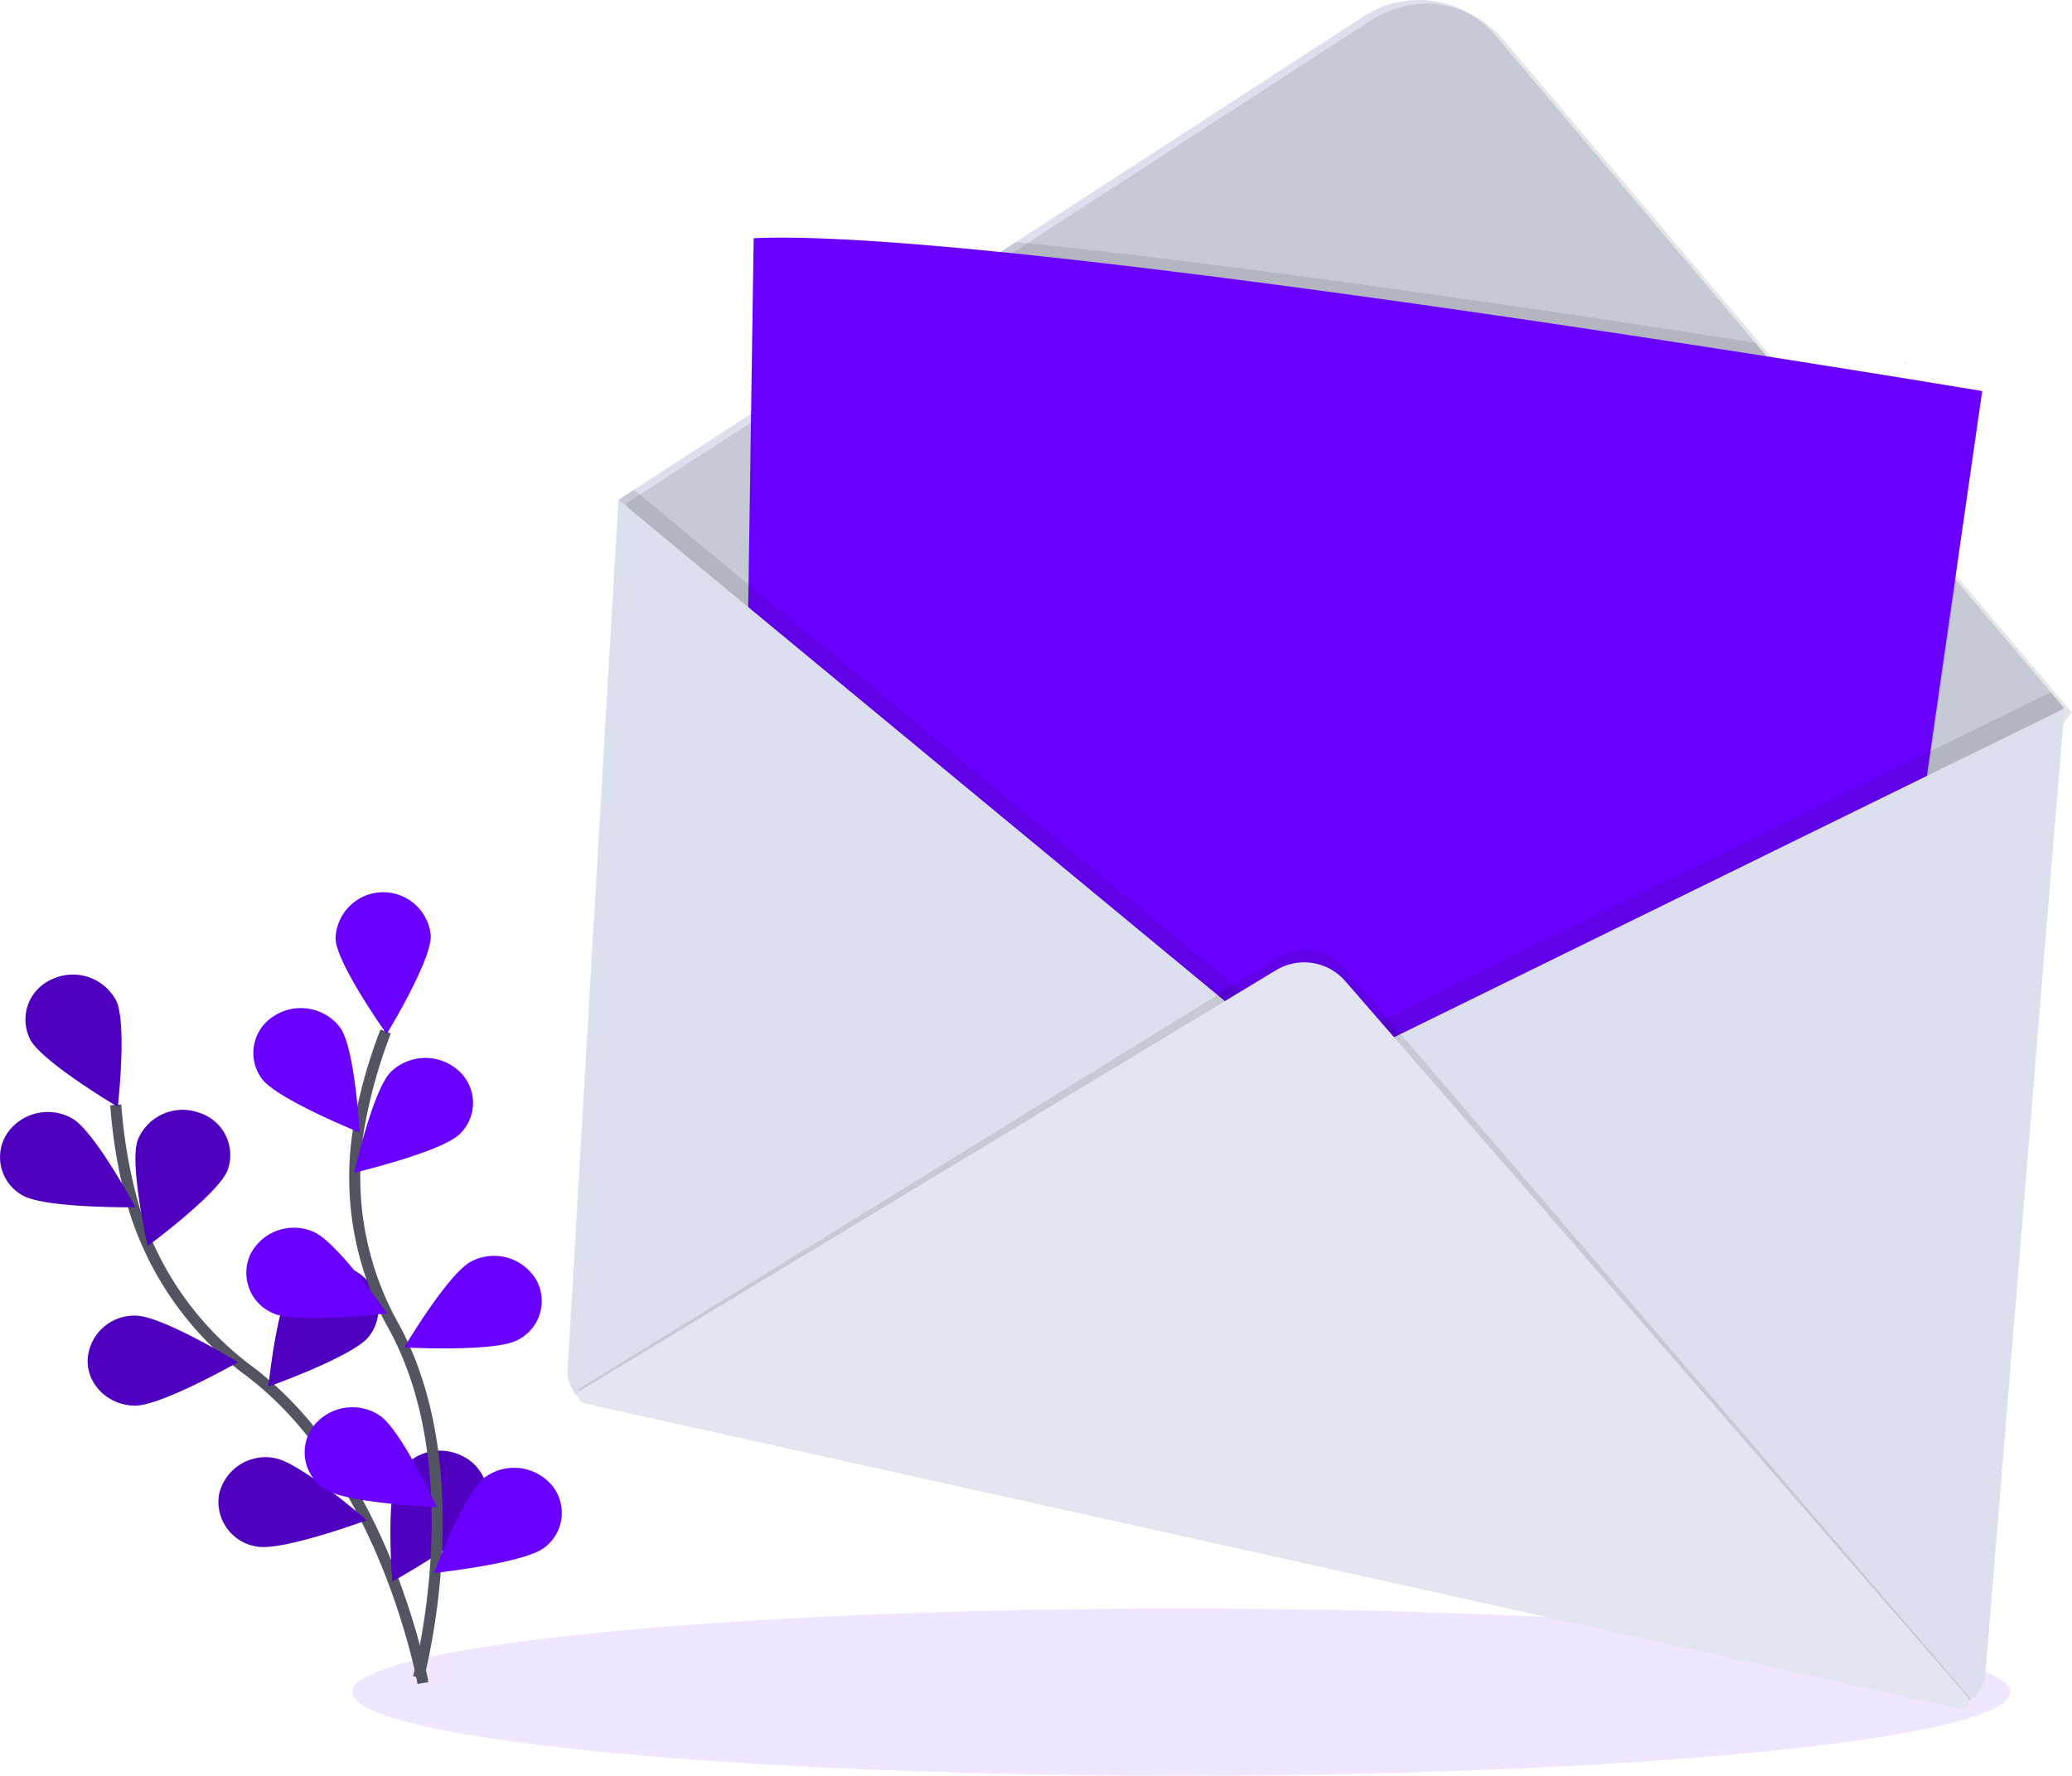 <svg xmlns="http://www.w3.org/2000/svg" width="373.975" height="320.516" viewBox="0 0 373.975 320.516"><defs><style>.a,.c{fill:#6900ff;}.a,.g{opacity:0.1;}.b{fill:none;stroke:#535461;stroke-miterlimit:10;stroke-width:2px;}.d{opacity:0.25;}.e{fill:#e6e8ec;}.f{fill:#dcdfed;}.h{fill:#e3e5f1;}</style></defs><g transform="translate(-21.102 -208.715)"><ellipse class="a" cx="149.608" cy="15.087" rx="149.608" ry="15.087" transform="translate(84.7 499.057)"/><path class="b" d="M199.684,734.853s-6.638-37.609-31.275-56.246a57.629,57.629,0,0,1-21.2-30.57,92.235,92.235,0,0,1-2.974-17.546" transform="translate(-102.238 -222.345)"/><path class="c" d="M113.393,596.488c2.058,4.029,15.812,12.185,15.812,12.185s1.729-15.236-.345-19.27a8.827,8.827,0,0,0-11.485-3.761A7.912,7.912,0,0,0,113.393,596.488Z" transform="translate(-86.848 -200.178)"/><path class="c" d="M107.763,648.075c4.065,2.321,20.294,2.115,20.294,2.115s-7.322-13.677-11.372-16a8.893,8.893,0,0,0-11.8,2.737A7.856,7.856,0,0,0,107.763,648.075Z" transform="translate(-82.53 -223.572)"/><path class="c" d="M142.863,720.683c4.744.067,18.642-7.847,18.642-7.847s-13.631-8.315-18.38-8.387a8.412,8.412,0,0,0-8.747,7.991C134.286,716.922,138.114,720.6,142.863,720.683Z" transform="translate(-97.455 -258.247)"/><path class="c" d="M187.219,770.247c4.662.828,19.78-4.76,19.78-4.76s-11.948-10.384-16.6-11.2a8.58,8.58,0,0,0-10.034,6.483A8.143,8.143,0,0,0,187.219,770.247Z" transform="translate(-119.704 -282.376)"/><path class="c" d="M167.768,643.178c-1.621,4.214-14.408,13.661-14.408,13.661s-3.386-14.984-1.765-19.2a8.751,8.751,0,0,1,11.017-4.863A8.007,8.007,0,0,1,167.768,643.178Z" transform="translate(-105.6 -223.219)"/><path class="c" d="M215.861,699.575c-2.882,3.566-18.071,8.969-18.071,8.969s1.544-15.257,4.4-18.817a8.943,8.943,0,0,1,12.051-1.544,7.821,7.821,0,0,1,1.616,11.392Z" transform="translate(-128.238 -249.545)"/><path class="c" d="M257.12,763.71c-2.2,3.972-16.2,11.722-16.2,11.722s-1.23-15.277.973-19.25a8.851,8.851,0,0,1,11.6-3.427A7.9,7.9,0,0,1,257.12,763.71Z" transform="translate(-149.008 -281.247)"/><path class="d" d="M113.393,596.488c2.058,4.029,15.812,12.185,15.812,12.185s1.729-15.236-.345-19.27a8.827,8.827,0,0,0-11.485-3.761A7.912,7.912,0,0,0,113.393,596.488Z" transform="translate(-86.848 -200.178)"/><path class="d" d="M107.763,648.075c4.065,2.321,20.294,2.115,20.294,2.115s-7.322-13.677-11.372-16a8.893,8.893,0,0,0-11.8,2.737A7.856,7.856,0,0,0,107.763,648.075Z" transform="translate(-82.53 -223.572)"/><path class="d" d="M142.863,720.683c4.744.067,18.642-7.847,18.642-7.847s-13.631-8.315-18.38-8.387a8.412,8.412,0,0,0-8.747,7.991C134.286,716.922,138.114,720.6,142.863,720.683Z" transform="translate(-97.455 -258.247)"/><path class="d" d="M187.219,770.247c4.662.828,19.78-4.76,19.78-4.76s-11.948-10.384-16.6-11.2a8.58,8.58,0,0,0-10.034,6.483A8.143,8.143,0,0,0,187.219,770.247Z" transform="translate(-119.704 -282.376)"/><path class="d" d="M167.768,643.178c-1.621,4.214-14.408,13.661-14.408,13.661s-3.386-14.984-1.765-19.2a8.751,8.751,0,0,1,11.017-4.863A8.007,8.007,0,0,1,167.768,643.178Z" transform="translate(-105.6 -223.219)"/><path class="d" d="M215.861,699.575c-2.882,3.566-18.071,8.969-18.071,8.969s1.544-15.257,4.4-18.817a8.943,8.943,0,0,1,12.051-1.544,7.821,7.821,0,0,1,1.616,11.392Z" transform="translate(-128.238 -249.545)"/><path class="d" d="M257.12,763.71c-2.2,3.972-16.2,11.722-16.2,11.722s-1.23-15.277.973-19.25a8.851,8.851,0,0,1,11.6-3.427A7.9,7.9,0,0,1,257.12,763.71Z" transform="translate(-149.008 -281.247)"/><path class="b" d="M239.519,721.36s10.07-36.925-4.451-63.394a54.957,54.957,0,0,1-6.262-36.06,92.62,92.62,0,0,1,4.811-17.176" transform="translate(-142.907 -209.84)"/><path class="c" d="M221.325,564.3c.165,4.477,9.226,17.191,9.226,17.191s8.12-13.27,7.955-17.752a8.609,8.609,0,0,0-17.181.561Z" transform="translate(-139.66 -186.136)"/><path class="c" d="M194.039,609.3c2.717,3.674,17.639,9.694,17.639,9.694s-.823-15.3-3.54-18.982A8.928,8.928,0,0,0,196.169,598a7.837,7.837,0,0,0-2.13,11.3Z" transform="translate(-125.67 -205.861)"/><path class="c" d="M194.98,689.1c4.312,1.878,20.418-.036,20.418-.036s-8.9-12.823-13.209-14.7a8.816,8.816,0,0,0-11.408,3.967A7.932,7.932,0,0,0,194.98,689.1Z" transform="translate(-124.45 -243.279)"/><path class="c" d="M214.222,751.379c3.916,2.542,20.13,3.216,20.13,3.216s-6.473-14.053-10.384-16.589a8.917,8.917,0,0,0-11.953,2.058,7.837,7.837,0,0,0,2.207,11.315Z" transform="translate(-134.404 -273.836)"/><path class="c" d="M246.939,627.767C243.645,631,227.9,634.75,227.9,634.75s3.339-15,6.628-18.231a8.964,8.964,0,0,1,12.159-.226,7.8,7.8,0,0,1,.252,11.475Z" transform="translate(-142.855 -214.353)"/><path class="c" d="M265.786,698.714C261.623,700.87,245.42,700,245.42,700s7.94-13.379,12.1-15.519a8.878,8.878,0,0,1,11.67,3.216A7.872,7.872,0,0,1,265.786,698.714Z" transform="translate(-151.36 -248.072)"/><path class="c" d="M275.667,772.283c-3.72,2.789-19.847,4.518-19.847,4.518s5.434-14.444,9.154-17.233a8.943,8.943,0,0,1,12.077,1.312,7.816,7.816,0,0,1-1.384,11.4Z" transform="translate(-156.408 -284.15)"/><circle class="e" cx="0.185" cy="0.185" r="0.185" transform="translate(364.744 274.061)"/><path class="f" d="M455.132,245.835l-134.562,87.3,87.815,158.381A6.128,6.128,0,0,0,412.3,494.5l79.566,19.409a6.133,6.133,0,0,0,6.967-3.3L538.3,428.617,581.549,370.8,478.9,249.36A18.19,18.19,0,0,0,455.132,245.835Z" transform="translate(-187.841 -34.2)"/><path class="g" d="M584.2,372.118l-.381.515-25.337,33.873-.458.612L540.95,429.95,507.2,500.089l-.947,1.96-4.765,9.895a6.134,6.134,0,0,1-6.977,3.3L414.94,495.823a6.118,6.118,0,0,1-3.911-2.984l-7.651-13.775L402,476.584l-55.228-99.649-.473-.849L323.22,334.458l2.789-1.811,21.143-13.713.489-.319,44.525-28.887,2.809-1.822,62.8-40.748a18.184,18.184,0,0,1,23.783,3.52L528.385,306.1l2.058,2.47,33.987,40.208.185.221L581.7,369.206l2.151,2.547Z" transform="translate(-189.127 -34.838)"/><path class="g" d="M583.011,388.868l-4.147,28.815-1.25,8.7L576.9,444.9l-.057,1.446-3.72,96.789a6.139,6.139,0,0,1-7.466,5.748l-40.1-8.953-.432-.1L422.263,516.88l-1.888-.422L363.83,503.831l1.3-87.022.041-2.907.391-26.34.432-29.073L410.516,329.6l2.81-1.822c41.3,4.235,96.222,12.38,133.43,18.19l2.058,2.47,33.961,40.208Z" transform="translate(-208.841 -75.397)"/><path class="c" d="M587.224,353.974l-4.883,33.961-4.477,31.1-1.25,8.675-.715,18.524-3.777,98.234a6.139,6.139,0,0,1-7.466,5.748l-40.537-9.051L421.263,518.211,362.83,505.161l1.338-89.929.391-26.34.458-30.812.468-31.692c9.663-.458,25.563.576,44.545,2.485,42.5,4.266,100.442,12.895,138.324,18.838C571.55,351.35,587.224,353.974,587.224,353.974Z" transform="translate(-208.355 -74.669)"/><path class="g" d="M579.1,451.289l-21.75,10.667L446.348,516.4l-102.3-84.547-20.68-17.119-2.789,1.811,23.083,41.628L342.325,548.1l58.433,13.049,7.636,13.775a6.118,6.118,0,0,0,3.911,2.984l79.566,19.409a6.134,6.134,0,0,0,6.962-3.3l4.765-9.895,40.537,9.051a6.139,6.139,0,0,0,7.466-5.748l3.777-98.234,25.795-34.475.072-.87Z" transform="translate(-187.846 -117.606)"/><path class="f" d="M311.9,418.25,302.73,575.36a6.134,6.134,0,0,0,4.791,6.344l243.654,54.106a6.134,6.134,0,0,0,7.425-5.49l14.279-174.41-135.2,66.311Z" transform="translate(-179.175 -119.315)"/><path class="g" d="M305.522,655.623,432.1,577.529a9.293,9.293,0,0,1,11.835,1.852l113.3,132.133c.412.473.612.134,0,0L305.522,655.623C304.8,655.464,304.895,656,305.522,655.623Z" transform="translate(-180.29 -195.981)"/><path class="h" d="M307.14,657.591l125.274-75.676a9.823,9.823,0,0,1,12.494,1.966L557.18,713a1.353,1.353,0,0,1-1.312,2.208l-248.321-55.14a1.348,1.348,0,0,1-.406-2.475Z" transform="translate(-181.003 -198.078)"/></g></svg>